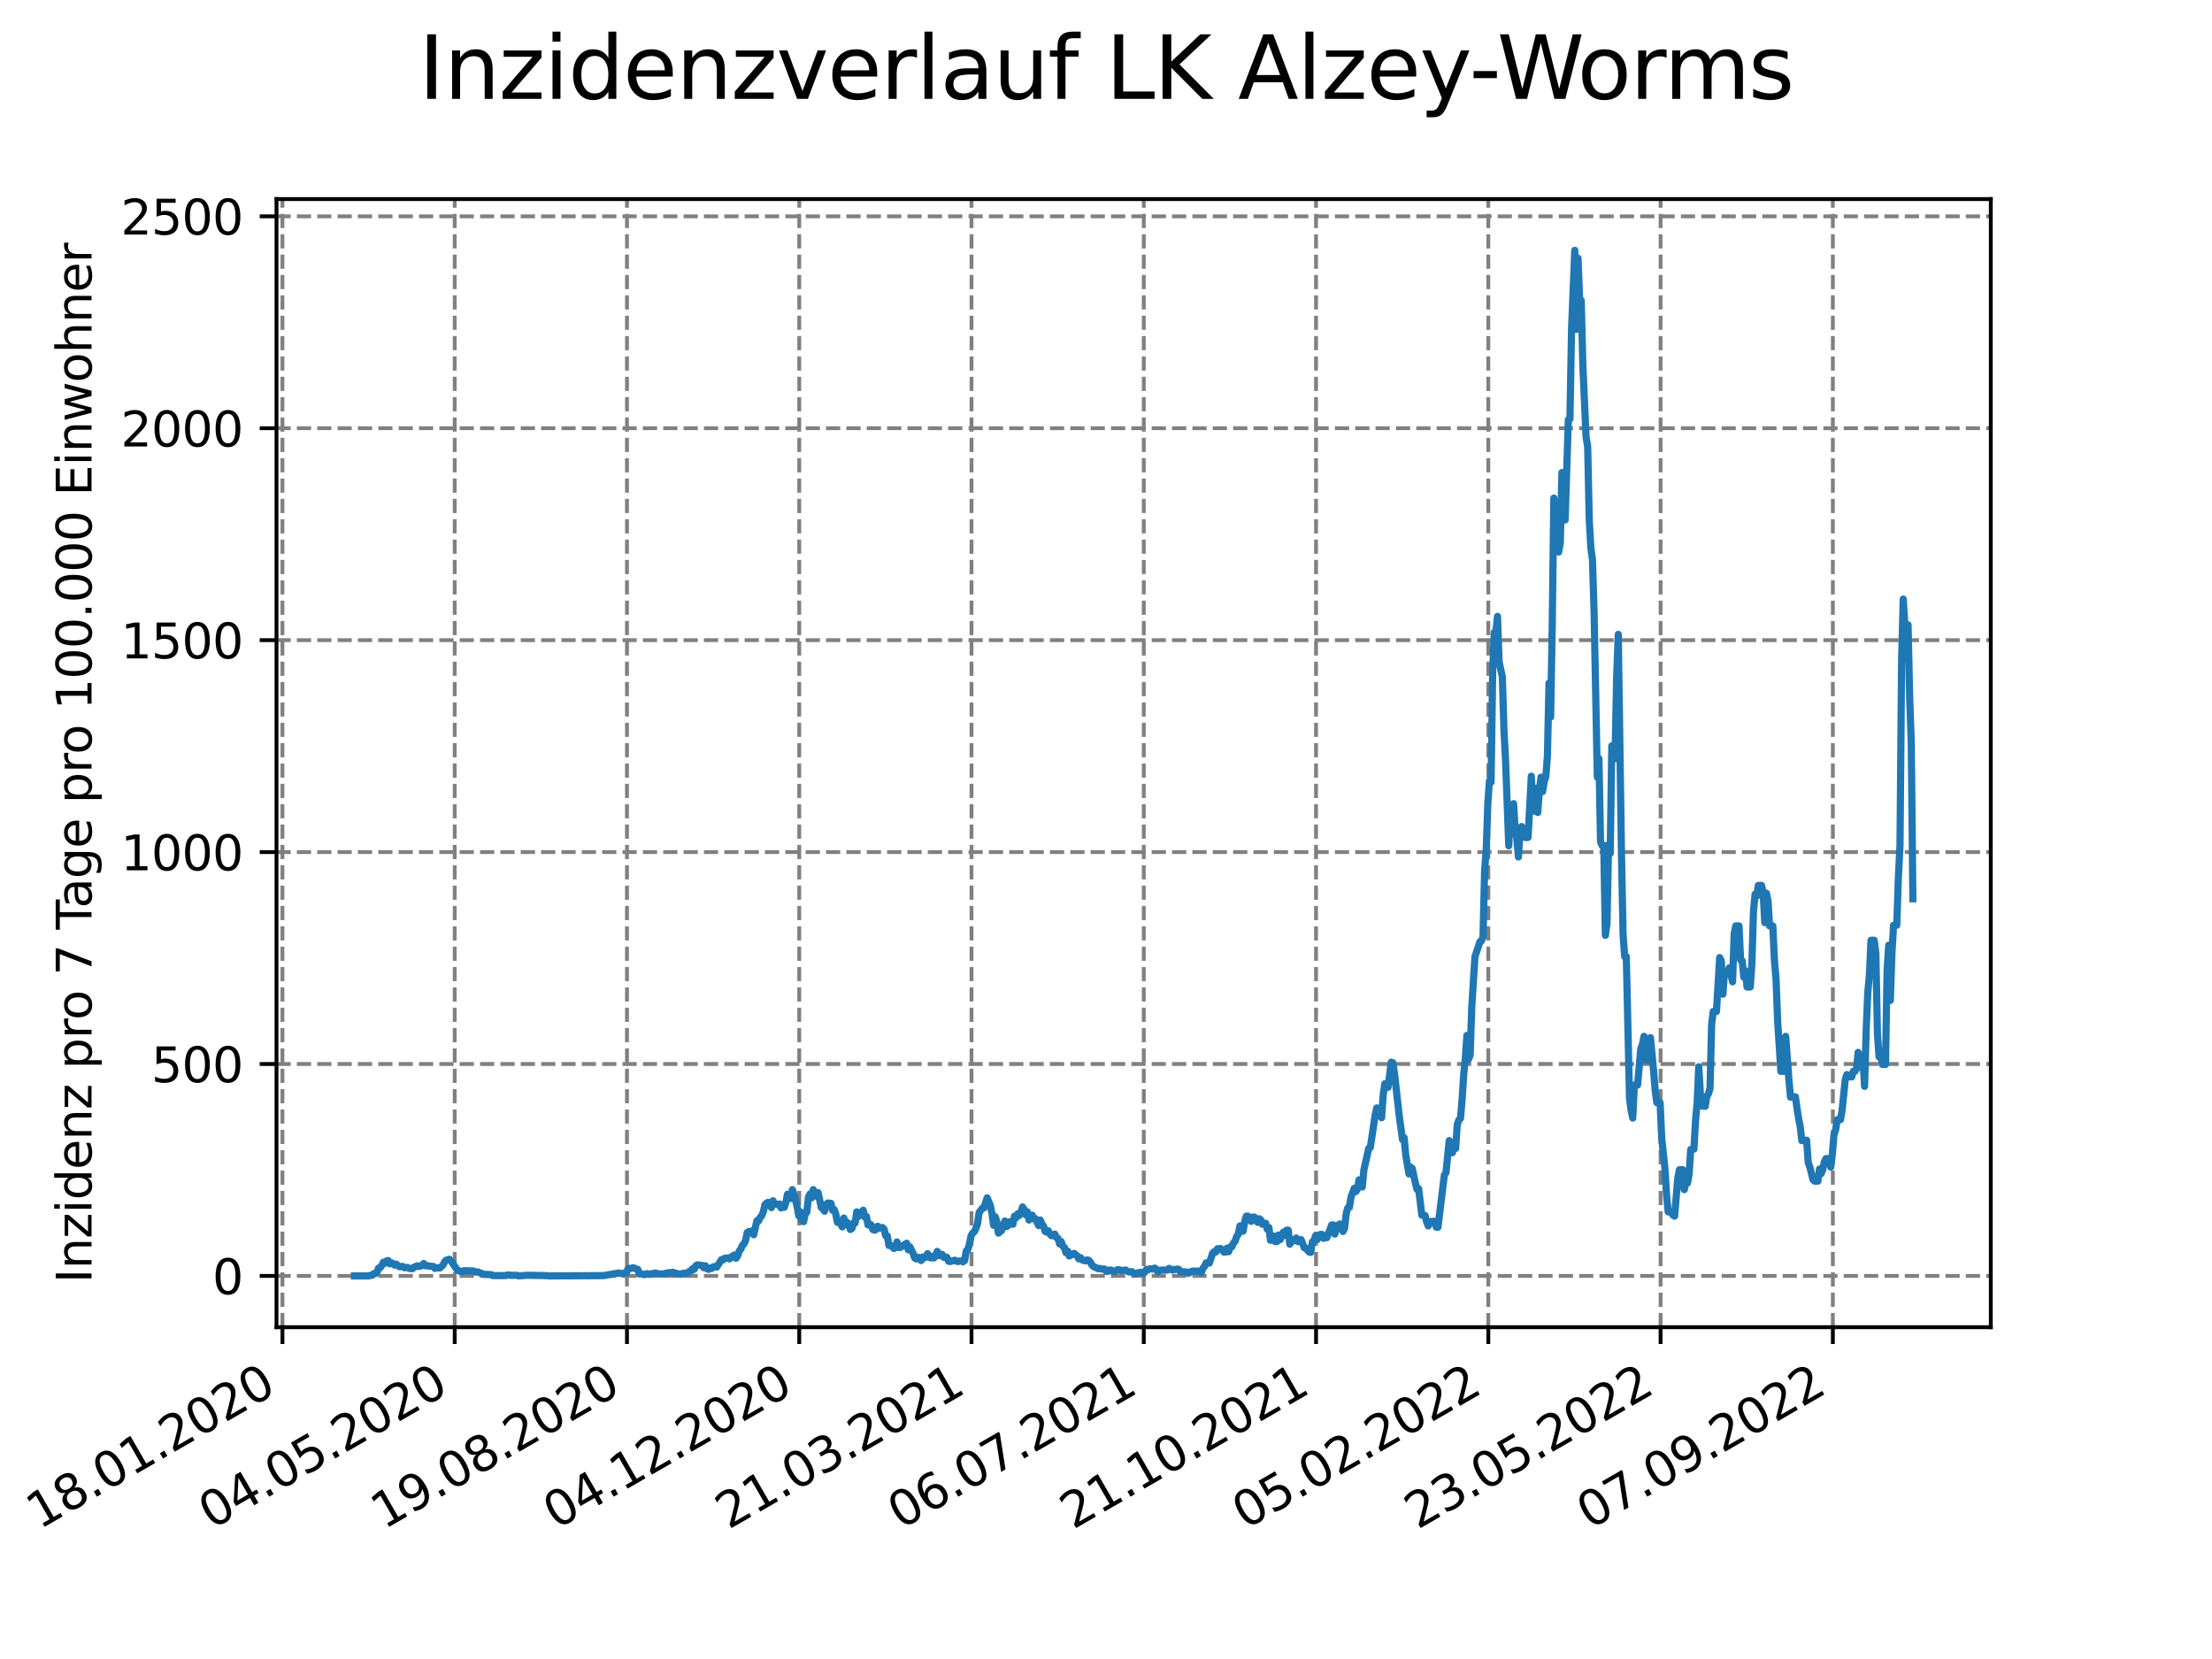 <?xml version="1.0" encoding="utf-8" standalone="no"?>
<!DOCTYPE svg PUBLIC "-//W3C//DTD SVG 1.1//EN"
  "http://www.w3.org/Graphics/SVG/1.1/DTD/svg11.dtd">
<svg xmlns:xlink="http://www.w3.org/1999/xlink" width="460.8pt" height="345.6pt" viewBox="0 0 460.8 345.6" xmlns="http://www.w3.org/2000/svg" version="1.1">
 <defs>
  <style type="text/css">*{stroke-linejoin: round; stroke-linecap: butt}</style>
 </defs>
 <g id="figure_1">
  <g id="patch_1">
   <path d="M 0 345.6 
L 460.8 345.6 
L 460.8 0 
L 0 0 
z
" style="fill: #ffffff"/>
  </g>
  <g id="axes_1">
   <g id="patch_2">
    <path d="M 57.6 276.48 
L 414.72 276.48 
L 414.72 41.472 
L 57.6 41.472 
z
" style="fill: #ffffff"/>
   </g>
   <g id="matplotlib.axis_1">
    <g id="xtick_1">
     <g id="line2d_1">
      <path d="M 58.838 276.48 
L 58.838 41.472 
" clip-path="url(#p3daf7027fd)" style="fill: none; stroke-dasharray: 2.96,1.28; stroke-dashoffset: 0; stroke: #808080; stroke-width: 0.8"/>
     </g>
     <g id="line2d_2">
      <defs>
       <path id="m3f3b161bb5" d="M 0 0 
L 0 3.5 
" style="stroke: #000000; stroke-width: 0.8"/>
      </defs>
      <g>
       <use xlink:href="#m3f3b161bb5" x="58.838" y="276.48" style="stroke: #000000; stroke-width: 0.8"/>
      </g>
     </g>
     <g id="text_1">
      <!-- 18.01.2020 -->
      <g transform="translate(8.213 318.689) rotate(-30) scale(0.1 -0.1)">
       <defs>
        <path id="DejaVuSans-31" d="M 794 531 
L 1825 531 
L 1825 4091 
L 703 3866 
L 703 4441 
L 1819 4666 
L 2450 4666 
L 2450 531 
L 3481 531 
L 3481 0 
L 794 0 
L 794 531 
z
" transform="scale(0.016)"/>
        <path id="DejaVuSans-38" d="M 2034 2216 
Q 1584 2216 1326 1975 
Q 1069 1734 1069 1313 
Q 1069 891 1326 650 
Q 1584 409 2034 409 
Q 2484 409 2743 651 
Q 3003 894 3003 1313 
Q 3003 1734 2745 1975 
Q 2488 2216 2034 2216 
z
M 1403 2484 
Q 997 2584 770 2862 
Q 544 3141 544 3541 
Q 544 4100 942 4425 
Q 1341 4750 2034 4750 
Q 2731 4750 3128 4425 
Q 3525 4100 3525 3541 
Q 3525 3141 3298 2862 
Q 3072 2584 2669 2484 
Q 3125 2378 3379 2068 
Q 3634 1759 3634 1313 
Q 3634 634 3220 271 
Q 2806 -91 2034 -91 
Q 1263 -91 848 271 
Q 434 634 434 1313 
Q 434 1759 690 2068 
Q 947 2378 1403 2484 
z
M 1172 3481 
Q 1172 3119 1398 2916 
Q 1625 2713 2034 2713 
Q 2441 2713 2670 2916 
Q 2900 3119 2900 3481 
Q 2900 3844 2670 4047 
Q 2441 4250 2034 4250 
Q 1625 4250 1398 4047 
Q 1172 3844 1172 3481 
z
" transform="scale(0.016)"/>
        <path id="DejaVuSans-2e" d="M 684 794 
L 1344 794 
L 1344 0 
L 684 0 
L 684 794 
z
" transform="scale(0.016)"/>
        <path id="DejaVuSans-30" d="M 2034 4250 
Q 1547 4250 1301 3770 
Q 1056 3291 1056 2328 
Q 1056 1369 1301 889 
Q 1547 409 2034 409 
Q 2525 409 2770 889 
Q 3016 1369 3016 2328 
Q 3016 3291 2770 3770 
Q 2525 4250 2034 4250 
z
M 2034 4750 
Q 2819 4750 3233 4129 
Q 3647 3509 3647 2328 
Q 3647 1150 3233 529 
Q 2819 -91 2034 -91 
Q 1250 -91 836 529 
Q 422 1150 422 2328 
Q 422 3509 836 4129 
Q 1250 4750 2034 4750 
z
" transform="scale(0.016)"/>
        <path id="DejaVuSans-32" d="M 1228 531 
L 3431 531 
L 3431 0 
L 469 0 
L 469 531 
Q 828 903 1448 1529 
Q 2069 2156 2228 2338 
Q 2531 2678 2651 2914 
Q 2772 3150 2772 3378 
Q 2772 3750 2511 3984 
Q 2250 4219 1831 4219 
Q 1534 4219 1204 4116 
Q 875 4013 500 3803 
L 500 4441 
Q 881 4594 1212 4672 
Q 1544 4750 1819 4750 
Q 2544 4750 2975 4387 
Q 3406 4025 3406 3419 
Q 3406 3131 3298 2873 
Q 3191 2616 2906 2266 
Q 2828 2175 2409 1742 
Q 1991 1309 1228 531 
z
" transform="scale(0.016)"/>
       </defs>
       <use xlink:href="#DejaVuSans-31"/>
       <use xlink:href="#DejaVuSans-38" x="63.623"/>
       <use xlink:href="#DejaVuSans-2e" x="127.246"/>
       <use xlink:href="#DejaVuSans-30" x="159.033"/>
       <use xlink:href="#DejaVuSans-31" x="222.656"/>
       <use xlink:href="#DejaVuSans-2e" x="286.279"/>
       <use xlink:href="#DejaVuSans-32" x="318.066"/>
       <use xlink:href="#DejaVuSans-30" x="381.689"/>
       <use xlink:href="#DejaVuSans-32" x="445.312"/>
       <use xlink:href="#DejaVuSans-30" x="508.936"/>
      </g>
     </g>
    </g>
    <g id="xtick_2">
     <g id="line2d_3">
      <path d="M 94.725 276.48 
L 94.725 41.472 
" clip-path="url(#p3daf7027fd)" style="fill: none; stroke-dasharray: 2.96,1.28; stroke-dashoffset: 0; stroke: #808080; stroke-width: 0.8"/>
     </g>
     <g id="line2d_4">
      <g>
       <use xlink:href="#m3f3b161bb5" x="94.725" y="276.48" style="stroke: #000000; stroke-width: 0.8"/>
      </g>
     </g>
     <g id="text_2">
      <!-- 04.05.2020 -->
      <g transform="translate(44.099 318.689) rotate(-30) scale(0.1 -0.1)">
       <defs>
        <path id="DejaVuSans-34" d="M 2419 4116 
L 825 1625 
L 2419 1625 
L 2419 4116 
z
M 2253 4666 
L 3047 4666 
L 3047 1625 
L 3713 1625 
L 3713 1100 
L 3047 1100 
L 3047 0 
L 2419 0 
L 2419 1100 
L 313 1100 
L 313 1709 
L 2253 4666 
z
" transform="scale(0.016)"/>
        <path id="DejaVuSans-35" d="M 691 4666 
L 3169 4666 
L 3169 4134 
L 1269 4134 
L 1269 2991 
Q 1406 3038 1543 3061 
Q 1681 3084 1819 3084 
Q 2600 3084 3056 2656 
Q 3513 2228 3513 1497 
Q 3513 744 3044 326 
Q 2575 -91 1722 -91 
Q 1428 -91 1123 -41 
Q 819 9 494 109 
L 494 744 
Q 775 591 1075 516 
Q 1375 441 1709 441 
Q 2250 441 2565 725 
Q 2881 1009 2881 1497 
Q 2881 1984 2565 2268 
Q 2250 2553 1709 2553 
Q 1456 2553 1204 2497 
Q 953 2441 691 2322 
L 691 4666 
z
" transform="scale(0.016)"/>
       </defs>
       <use xlink:href="#DejaVuSans-30"/>
       <use xlink:href="#DejaVuSans-34" x="63.623"/>
       <use xlink:href="#DejaVuSans-2e" x="127.246"/>
       <use xlink:href="#DejaVuSans-30" x="159.033"/>
       <use xlink:href="#DejaVuSans-35" x="222.656"/>
       <use xlink:href="#DejaVuSans-2e" x="286.279"/>
       <use xlink:href="#DejaVuSans-32" x="318.066"/>
       <use xlink:href="#DejaVuSans-30" x="381.689"/>
       <use xlink:href="#DejaVuSans-32" x="445.312"/>
       <use xlink:href="#DejaVuSans-30" x="508.936"/>
      </g>
     </g>
    </g>
    <g id="xtick_3">
     <g id="line2d_5">
      <path d="M 130.611 276.48 
L 130.611 41.472 
" clip-path="url(#p3daf7027fd)" style="fill: none; stroke-dasharray: 2.96,1.28; stroke-dashoffset: 0; stroke: #808080; stroke-width: 0.8"/>
     </g>
     <g id="line2d_6">
      <g>
       <use xlink:href="#m3f3b161bb5" x="130.611" y="276.48" style="stroke: #000000; stroke-width: 0.8"/>
      </g>
     </g>
     <g id="text_3">
      <!-- 19.08.2020 -->
      <g transform="translate(79.986 318.689) rotate(-30) scale(0.1 -0.1)">
       <defs>
        <path id="DejaVuSans-39" d="M 703 97 
L 703 672 
Q 941 559 1184 500 
Q 1428 441 1663 441 
Q 2288 441 2617 861 
Q 2947 1281 2994 2138 
Q 2813 1869 2534 1725 
Q 2256 1581 1919 1581 
Q 1219 1581 811 2004 
Q 403 2428 403 3163 
Q 403 3881 828 4315 
Q 1253 4750 1959 4750 
Q 2769 4750 3195 4129 
Q 3622 3509 3622 2328 
Q 3622 1225 3098 567 
Q 2575 -91 1691 -91 
Q 1453 -91 1209 -44 
Q 966 3 703 97 
z
M 1959 2075 
Q 2384 2075 2632 2365 
Q 2881 2656 2881 3163 
Q 2881 3666 2632 3958 
Q 2384 4250 1959 4250 
Q 1534 4250 1286 3958 
Q 1038 3666 1038 3163 
Q 1038 2656 1286 2365 
Q 1534 2075 1959 2075 
z
" transform="scale(0.016)"/>
       </defs>
       <use xlink:href="#DejaVuSans-31"/>
       <use xlink:href="#DejaVuSans-39" x="63.623"/>
       <use xlink:href="#DejaVuSans-2e" x="127.246"/>
       <use xlink:href="#DejaVuSans-30" x="159.033"/>
       <use xlink:href="#DejaVuSans-38" x="222.656"/>
       <use xlink:href="#DejaVuSans-2e" x="286.279"/>
       <use xlink:href="#DejaVuSans-32" x="318.066"/>
       <use xlink:href="#DejaVuSans-30" x="381.689"/>
       <use xlink:href="#DejaVuSans-32" x="445.312"/>
       <use xlink:href="#DejaVuSans-30" x="508.936"/>
      </g>
     </g>
    </g>
    <g id="xtick_4">
     <g id="line2d_7">
      <path d="M 166.497 276.48 
L 166.497 41.472 
" clip-path="url(#p3daf7027fd)" style="fill: none; stroke-dasharray: 2.96,1.28; stroke-dashoffset: 0; stroke: #808080; stroke-width: 0.8"/>
     </g>
     <g id="line2d_8">
      <g>
       <use xlink:href="#m3f3b161bb5" x="166.497" y="276.48" style="stroke: #000000; stroke-width: 0.8"/>
      </g>
     </g>
     <g id="text_4">
      <!-- 04.12.2020 -->
      <g transform="translate(115.872 318.689) rotate(-30) scale(0.1 -0.1)">
       <use xlink:href="#DejaVuSans-30"/>
       <use xlink:href="#DejaVuSans-34" x="63.623"/>
       <use xlink:href="#DejaVuSans-2e" x="127.246"/>
       <use xlink:href="#DejaVuSans-31" x="159.033"/>
       <use xlink:href="#DejaVuSans-32" x="222.656"/>
       <use xlink:href="#DejaVuSans-2e" x="286.279"/>
       <use xlink:href="#DejaVuSans-32" x="318.066"/>
       <use xlink:href="#DejaVuSans-30" x="381.689"/>
       <use xlink:href="#DejaVuSans-32" x="445.312"/>
       <use xlink:href="#DejaVuSans-30" x="508.936"/>
      </g>
     </g>
    </g>
    <g id="xtick_5">
     <g id="line2d_9">
      <path d="M 202.384 276.48 
L 202.384 41.472 
" clip-path="url(#p3daf7027fd)" style="fill: none; stroke-dasharray: 2.96,1.28; stroke-dashoffset: 0; stroke: #808080; stroke-width: 0.8"/>
     </g>
     <g id="line2d_10">
      <g>
       <use xlink:href="#m3f3b161bb5" x="202.384" y="276.48" style="stroke: #000000; stroke-width: 0.8"/>
      </g>
     </g>
     <g id="text_5">
      <!-- 21.03.2021 -->
      <g transform="translate(151.759 318.689) rotate(-30) scale(0.1 -0.1)">
       <defs>
        <path id="DejaVuSans-33" d="M 2597 2516 
Q 3050 2419 3304 2112 
Q 3559 1806 3559 1356 
Q 3559 666 3084 287 
Q 2609 -91 1734 -91 
Q 1441 -91 1130 -33 
Q 819 25 488 141 
L 488 750 
Q 750 597 1062 519 
Q 1375 441 1716 441 
Q 2309 441 2620 675 
Q 2931 909 2931 1356 
Q 2931 1769 2642 2001 
Q 2353 2234 1838 2234 
L 1294 2234 
L 1294 2753 
L 1863 2753 
Q 2328 2753 2575 2939 
Q 2822 3125 2822 3475 
Q 2822 3834 2567 4026 
Q 2313 4219 1838 4219 
Q 1578 4219 1281 4162 
Q 984 4106 628 3988 
L 628 4550 
Q 988 4650 1302 4700 
Q 1616 4750 1894 4750 
Q 2613 4750 3031 4423 
Q 3450 4097 3450 3541 
Q 3450 3153 3228 2886 
Q 3006 2619 2597 2516 
z
" transform="scale(0.016)"/>
       </defs>
       <use xlink:href="#DejaVuSans-32"/>
       <use xlink:href="#DejaVuSans-31" x="63.623"/>
       <use xlink:href="#DejaVuSans-2e" x="127.246"/>
       <use xlink:href="#DejaVuSans-30" x="159.033"/>
       <use xlink:href="#DejaVuSans-33" x="222.656"/>
       <use xlink:href="#DejaVuSans-2e" x="286.279"/>
       <use xlink:href="#DejaVuSans-32" x="318.066"/>
       <use xlink:href="#DejaVuSans-30" x="381.689"/>
       <use xlink:href="#DejaVuSans-32" x="445.312"/>
       <use xlink:href="#DejaVuSans-31" x="508.936"/>
      </g>
     </g>
    </g>
    <g id="xtick_6">
     <g id="line2d_11">
      <path d="M 238.27 276.48 
L 238.27 41.472 
" clip-path="url(#p3daf7027fd)" style="fill: none; stroke-dasharray: 2.96,1.28; stroke-dashoffset: 0; stroke: #808080; stroke-width: 0.8"/>
     </g>
     <g id="line2d_12">
      <g>
       <use xlink:href="#m3f3b161bb5" x="238.27" y="276.48" style="stroke: #000000; stroke-width: 0.8"/>
      </g>
     </g>
     <g id="text_6">
      <!-- 06.07.2021 -->
      <g transform="translate(187.645 318.689) rotate(-30) scale(0.1 -0.1)">
       <defs>
        <path id="DejaVuSans-36" d="M 2113 2584 
Q 1688 2584 1439 2293 
Q 1191 2003 1191 1497 
Q 1191 994 1439 701 
Q 1688 409 2113 409 
Q 2538 409 2786 701 
Q 3034 994 3034 1497 
Q 3034 2003 2786 2293 
Q 2538 2584 2113 2584 
z
M 3366 4563 
L 3366 3988 
Q 3128 4100 2886 4159 
Q 2644 4219 2406 4219 
Q 1781 4219 1451 3797 
Q 1122 3375 1075 2522 
Q 1259 2794 1537 2939 
Q 1816 3084 2150 3084 
Q 2853 3084 3261 2657 
Q 3669 2231 3669 1497 
Q 3669 778 3244 343 
Q 2819 -91 2113 -91 
Q 1303 -91 875 529 
Q 447 1150 447 2328 
Q 447 3434 972 4092 
Q 1497 4750 2381 4750 
Q 2619 4750 2861 4703 
Q 3103 4656 3366 4563 
z
" transform="scale(0.016)"/>
        <path id="DejaVuSans-37" d="M 525 4666 
L 3525 4666 
L 3525 4397 
L 1831 0 
L 1172 0 
L 2766 4134 
L 525 4134 
L 525 4666 
z
" transform="scale(0.016)"/>
       </defs>
       <use xlink:href="#DejaVuSans-30"/>
       <use xlink:href="#DejaVuSans-36" x="63.623"/>
       <use xlink:href="#DejaVuSans-2e" x="127.246"/>
       <use xlink:href="#DejaVuSans-30" x="159.033"/>
       <use xlink:href="#DejaVuSans-37" x="222.656"/>
       <use xlink:href="#DejaVuSans-2e" x="286.279"/>
       <use xlink:href="#DejaVuSans-32" x="318.066"/>
       <use xlink:href="#DejaVuSans-30" x="381.689"/>
       <use xlink:href="#DejaVuSans-32" x="445.312"/>
       <use xlink:href="#DejaVuSans-31" x="508.936"/>
      </g>
     </g>
    </g>
    <g id="xtick_7">
     <g id="line2d_13">
      <path d="M 274.157 276.48 
L 274.157 41.472 
" clip-path="url(#p3daf7027fd)" style="fill: none; stroke-dasharray: 2.96,1.28; stroke-dashoffset: 0; stroke: #808080; stroke-width: 0.8"/>
     </g>
     <g id="line2d_14">
      <g>
       <use xlink:href="#m3f3b161bb5" x="274.157" y="276.48" style="stroke: #000000; stroke-width: 0.8"/>
      </g>
     </g>
     <g id="text_7">
      <!-- 21.10.2021 -->
      <g transform="translate(223.531 318.689) rotate(-30) scale(0.1 -0.1)">
       <use xlink:href="#DejaVuSans-32"/>
       <use xlink:href="#DejaVuSans-31" x="63.623"/>
       <use xlink:href="#DejaVuSans-2e" x="127.246"/>
       <use xlink:href="#DejaVuSans-31" x="159.033"/>
       <use xlink:href="#DejaVuSans-30" x="222.656"/>
       <use xlink:href="#DejaVuSans-2e" x="286.279"/>
       <use xlink:href="#DejaVuSans-32" x="318.066"/>
       <use xlink:href="#DejaVuSans-30" x="381.689"/>
       <use xlink:href="#DejaVuSans-32" x="445.312"/>
       <use xlink:href="#DejaVuSans-31" x="508.936"/>
      </g>
     </g>
    </g>
    <g id="xtick_8">
     <g id="line2d_15">
      <path d="M 310.043 276.48 
L 310.043 41.472 
" clip-path="url(#p3daf7027fd)" style="fill: none; stroke-dasharray: 2.96,1.28; stroke-dashoffset: 0; stroke: #808080; stroke-width: 0.8"/>
     </g>
     <g id="line2d_16">
      <g>
       <use xlink:href="#m3f3b161bb5" x="310.043" y="276.48" style="stroke: #000000; stroke-width: 0.8"/>
      </g>
     </g>
     <g id="text_8">
      <!-- 05.02.2022 -->
      <g transform="translate(259.418 318.689) rotate(-30) scale(0.1 -0.1)">
       <use xlink:href="#DejaVuSans-30"/>
       <use xlink:href="#DejaVuSans-35" x="63.623"/>
       <use xlink:href="#DejaVuSans-2e" x="127.246"/>
       <use xlink:href="#DejaVuSans-30" x="159.033"/>
       <use xlink:href="#DejaVuSans-32" x="222.656"/>
       <use xlink:href="#DejaVuSans-2e" x="286.279"/>
       <use xlink:href="#DejaVuSans-32" x="318.066"/>
       <use xlink:href="#DejaVuSans-30" x="381.689"/>
       <use xlink:href="#DejaVuSans-32" x="445.312"/>
       <use xlink:href="#DejaVuSans-32" x="508.936"/>
      </g>
     </g>
    </g>
    <g id="xtick_9">
     <g id="line2d_17">
      <path d="M 345.929 276.48 
L 345.929 41.472 
" clip-path="url(#p3daf7027fd)" style="fill: none; stroke-dasharray: 2.96,1.28; stroke-dashoffset: 0; stroke: #808080; stroke-width: 0.8"/>
     </g>
     <g id="line2d_18">
      <g>
       <use xlink:href="#m3f3b161bb5" x="345.929" y="276.48" style="stroke: #000000; stroke-width: 0.8"/>
      </g>
     </g>
     <g id="text_9">
      <!-- 23.05.2022 -->
      <g transform="translate(295.304 318.689) rotate(-30) scale(0.1 -0.1)">
       <use xlink:href="#DejaVuSans-32"/>
       <use xlink:href="#DejaVuSans-33" x="63.623"/>
       <use xlink:href="#DejaVuSans-2e" x="127.246"/>
       <use xlink:href="#DejaVuSans-30" x="159.033"/>
       <use xlink:href="#DejaVuSans-35" x="222.656"/>
       <use xlink:href="#DejaVuSans-2e" x="286.279"/>
       <use xlink:href="#DejaVuSans-32" x="318.066"/>
       <use xlink:href="#DejaVuSans-30" x="381.689"/>
       <use xlink:href="#DejaVuSans-32" x="445.312"/>
       <use xlink:href="#DejaVuSans-32" x="508.936"/>
      </g>
     </g>
    </g>
    <g id="xtick_10">
     <g id="line2d_19">
      <path d="M 381.816 276.48 
L 381.816 41.472 
" clip-path="url(#p3daf7027fd)" style="fill: none; stroke-dasharray: 2.96,1.28; stroke-dashoffset: 0; stroke: #808080; stroke-width: 0.8"/>
     </g>
     <g id="line2d_20">
      <g>
       <use xlink:href="#m3f3b161bb5" x="381.816" y="276.48" style="stroke: #000000; stroke-width: 0.8"/>
      </g>
     </g>
     <g id="text_10">
      <!-- 07.09.2022 -->
      <g transform="translate(331.191 318.689) rotate(-30) scale(0.1 -0.1)">
       <use xlink:href="#DejaVuSans-30"/>
       <use xlink:href="#DejaVuSans-37" x="63.623"/>
       <use xlink:href="#DejaVuSans-2e" x="127.246"/>
       <use xlink:href="#DejaVuSans-30" x="159.033"/>
       <use xlink:href="#DejaVuSans-39" x="222.656"/>
       <use xlink:href="#DejaVuSans-2e" x="286.279"/>
       <use xlink:href="#DejaVuSans-32" x="318.066"/>
       <use xlink:href="#DejaVuSans-30" x="381.689"/>
       <use xlink:href="#DejaVuSans-32" x="445.312"/>
       <use xlink:href="#DejaVuSans-32" x="508.936"/>
      </g>
     </g>
    </g>
   </g>
   <g id="matplotlib.axis_2">
    <g id="ytick_1">
     <g id="line2d_21">
      <path d="M 57.6 265.798 
L 414.72 265.798 
" clip-path="url(#p3daf7027fd)" style="fill: none; stroke-dasharray: 2.96,1.28; stroke-dashoffset: 0; stroke: #808080; stroke-width: 0.8"/>
     </g>
     <g id="line2d_22">
      <defs>
       <path id="m59479c382b" d="M 0 0 
L -3.5 0 
" style="stroke: #000000; stroke-width: 0.8"/>
      </defs>
      <g>
       <use xlink:href="#m59479c382b" x="57.6" y="265.798" style="stroke: #000000; stroke-width: 0.8"/>
      </g>
     </g>
     <g id="text_11">
      <!-- 0 -->
      <g transform="translate(44.237 269.597) scale(0.1 -0.1)">
       <use xlink:href="#DejaVuSans-30"/>
      </g>
     </g>
    </g>
    <g id="ytick_2">
     <g id="line2d_23">
      <path d="M 57.6 221.651 
L 414.72 221.651 
" clip-path="url(#p3daf7027fd)" style="fill: none; stroke-dasharray: 2.96,1.28; stroke-dashoffset: 0; stroke: #808080; stroke-width: 0.8"/>
     </g>
     <g id="line2d_24">
      <g>
       <use xlink:href="#m59479c382b" x="57.6" y="221.651" style="stroke: #000000; stroke-width: 0.8"/>
      </g>
     </g>
     <g id="text_12">
      <!-- 500 -->
      <g transform="translate(31.512 225.45) scale(0.1 -0.1)">
       <use xlink:href="#DejaVuSans-35"/>
       <use xlink:href="#DejaVuSans-30" x="63.623"/>
       <use xlink:href="#DejaVuSans-30" x="127.246"/>
      </g>
     </g>
    </g>
    <g id="ytick_3">
     <g id="line2d_25">
      <path d="M 57.6 177.503 
L 414.72 177.503 
" clip-path="url(#p3daf7027fd)" style="fill: none; stroke-dasharray: 2.96,1.28; stroke-dashoffset: 0; stroke: #808080; stroke-width: 0.8"/>
     </g>
     <g id="line2d_26">
      <g>
       <use xlink:href="#m59479c382b" x="57.6" y="177.503" style="stroke: #000000; stroke-width: 0.8"/>
      </g>
     </g>
     <g id="text_13">
      <!-- 1000 -->
      <g transform="translate(25.15 181.303) scale(0.1 -0.1)">
       <use xlink:href="#DejaVuSans-31"/>
       <use xlink:href="#DejaVuSans-30" x="63.623"/>
       <use xlink:href="#DejaVuSans-30" x="127.246"/>
       <use xlink:href="#DejaVuSans-30" x="190.869"/>
      </g>
     </g>
    </g>
    <g id="ytick_4">
     <g id="line2d_27">
      <path d="M 57.6 133.356 
L 414.72 133.356 
" clip-path="url(#p3daf7027fd)" style="fill: none; stroke-dasharray: 2.96,1.28; stroke-dashoffset: 0; stroke: #808080; stroke-width: 0.8"/>
     </g>
     <g id="line2d_28">
      <g>
       <use xlink:href="#m59479c382b" x="57.6" y="133.356" style="stroke: #000000; stroke-width: 0.8"/>
      </g>
     </g>
     <g id="text_14">
      <!-- 1500 -->
      <g transform="translate(25.15 137.155) scale(0.1 -0.1)">
       <use xlink:href="#DejaVuSans-31"/>
       <use xlink:href="#DejaVuSans-35" x="63.623"/>
       <use xlink:href="#DejaVuSans-30" x="127.246"/>
       <use xlink:href="#DejaVuSans-30" x="190.869"/>
      </g>
     </g>
    </g>
    <g id="ytick_5">
     <g id="line2d_29">
      <path d="M 57.6 89.209 
L 414.72 89.209 
" clip-path="url(#p3daf7027fd)" style="fill: none; stroke-dasharray: 2.96,1.28; stroke-dashoffset: 0; stroke: #808080; stroke-width: 0.8"/>
     </g>
     <g id="line2d_30">
      <g>
       <use xlink:href="#m59479c382b" x="57.6" y="89.209" style="stroke: #000000; stroke-width: 0.8"/>
      </g>
     </g>
     <g id="text_15">
      <!-- 2000 -->
      <g transform="translate(25.15 93.008) scale(0.1 -0.1)">
       <use xlink:href="#DejaVuSans-32"/>
       <use xlink:href="#DejaVuSans-30" x="63.623"/>
       <use xlink:href="#DejaVuSans-30" x="127.246"/>
       <use xlink:href="#DejaVuSans-30" x="190.869"/>
      </g>
     </g>
    </g>
    <g id="ytick_6">
     <g id="line2d_31">
      <path d="M 57.6 45.062 
L 414.72 45.062 
" clip-path="url(#p3daf7027fd)" style="fill: none; stroke-dasharray: 2.96,1.28; stroke-dashoffset: 0; stroke: #808080; stroke-width: 0.8"/>
     </g>
     <g id="line2d_32">
      <g>
       <use xlink:href="#m59479c382b" x="57.6" y="45.062" style="stroke: #000000; stroke-width: 0.8"/>
      </g>
     </g>
     <g id="text_16">
      <!-- 2500 -->
      <g transform="translate(25.15 48.861) scale(0.1 -0.1)">
       <use xlink:href="#DejaVuSans-32"/>
       <use xlink:href="#DejaVuSans-35" x="63.623"/>
       <use xlink:href="#DejaVuSans-30" x="127.246"/>
       <use xlink:href="#DejaVuSans-30" x="190.869"/>
      </g>
     </g>
    </g>
    <g id="text_17">
     <!-- Inzidenz pro 7 Tage pro 100.000 Einwohner -->
     <g transform="translate(19.07 267.301) rotate(-90) scale(0.1 -0.1)">
      <defs>
       <path id="DejaVuSans-49" d="M 628 4666 
L 1259 4666 
L 1259 0 
L 628 0 
L 628 4666 
z
" transform="scale(0.016)"/>
       <path id="DejaVuSans-6e" d="M 3513 2113 
L 3513 0 
L 2938 0 
L 2938 2094 
Q 2938 2591 2744 2837 
Q 2550 3084 2163 3084 
Q 1697 3084 1428 2787 
Q 1159 2491 1159 1978 
L 1159 0 
L 581 0 
L 581 3500 
L 1159 3500 
L 1159 2956 
Q 1366 3272 1645 3428 
Q 1925 3584 2291 3584 
Q 2894 3584 3203 3211 
Q 3513 2838 3513 2113 
z
" transform="scale(0.016)"/>
       <path id="DejaVuSans-7a" d="M 353 3500 
L 3084 3500 
L 3084 2975 
L 922 459 
L 3084 459 
L 3084 0 
L 275 0 
L 275 525 
L 2438 3041 
L 353 3041 
L 353 3500 
z
" transform="scale(0.016)"/>
       <path id="DejaVuSans-69" d="M 603 3500 
L 1178 3500 
L 1178 0 
L 603 0 
L 603 3500 
z
M 603 4863 
L 1178 4863 
L 1178 4134 
L 603 4134 
L 603 4863 
z
" transform="scale(0.016)"/>
       <path id="DejaVuSans-64" d="M 2906 2969 
L 2906 4863 
L 3481 4863 
L 3481 0 
L 2906 0 
L 2906 525 
Q 2725 213 2448 61 
Q 2172 -91 1784 -91 
Q 1150 -91 751 415 
Q 353 922 353 1747 
Q 353 2572 751 3078 
Q 1150 3584 1784 3584 
Q 2172 3584 2448 3432 
Q 2725 3281 2906 2969 
z
M 947 1747 
Q 947 1113 1208 752 
Q 1469 391 1925 391 
Q 2381 391 2643 752 
Q 2906 1113 2906 1747 
Q 2906 2381 2643 2742 
Q 2381 3103 1925 3103 
Q 1469 3103 1208 2742 
Q 947 2381 947 1747 
z
" transform="scale(0.016)"/>
       <path id="DejaVuSans-65" d="M 3597 1894 
L 3597 1613 
L 953 1613 
Q 991 1019 1311 708 
Q 1631 397 2203 397 
Q 2534 397 2845 478 
Q 3156 559 3463 722 
L 3463 178 
Q 3153 47 2828 -22 
Q 2503 -91 2169 -91 
Q 1331 -91 842 396 
Q 353 884 353 1716 
Q 353 2575 817 3079 
Q 1281 3584 2069 3584 
Q 2775 3584 3186 3129 
Q 3597 2675 3597 1894 
z
M 3022 2063 
Q 3016 2534 2758 2815 
Q 2500 3097 2075 3097 
Q 1594 3097 1305 2825 
Q 1016 2553 972 2059 
L 3022 2063 
z
" transform="scale(0.016)"/>
       <path id="DejaVuSans-20" transform="scale(0.016)"/>
       <path id="DejaVuSans-70" d="M 1159 525 
L 1159 -1331 
L 581 -1331 
L 581 3500 
L 1159 3500 
L 1159 2969 
Q 1341 3281 1617 3432 
Q 1894 3584 2278 3584 
Q 2916 3584 3314 3078 
Q 3713 2572 3713 1747 
Q 3713 922 3314 415 
Q 2916 -91 2278 -91 
Q 1894 -91 1617 61 
Q 1341 213 1159 525 
z
M 3116 1747 
Q 3116 2381 2855 2742 
Q 2594 3103 2138 3103 
Q 1681 3103 1420 2742 
Q 1159 2381 1159 1747 
Q 1159 1113 1420 752 
Q 1681 391 2138 391 
Q 2594 391 2855 752 
Q 3116 1113 3116 1747 
z
" transform="scale(0.016)"/>
       <path id="DejaVuSans-72" d="M 2631 2963 
Q 2534 3019 2420 3045 
Q 2306 3072 2169 3072 
Q 1681 3072 1420 2755 
Q 1159 2438 1159 1844 
L 1159 0 
L 581 0 
L 581 3500 
L 1159 3500 
L 1159 2956 
Q 1341 3275 1631 3429 
Q 1922 3584 2338 3584 
Q 2397 3584 2469 3576 
Q 2541 3569 2628 3553 
L 2631 2963 
z
" transform="scale(0.016)"/>
       <path id="DejaVuSans-6f" d="M 1959 3097 
Q 1497 3097 1228 2736 
Q 959 2375 959 1747 
Q 959 1119 1226 758 
Q 1494 397 1959 397 
Q 2419 397 2687 759 
Q 2956 1122 2956 1747 
Q 2956 2369 2687 2733 
Q 2419 3097 1959 3097 
z
M 1959 3584 
Q 2709 3584 3137 3096 
Q 3566 2609 3566 1747 
Q 3566 888 3137 398 
Q 2709 -91 1959 -91 
Q 1206 -91 779 398 
Q 353 888 353 1747 
Q 353 2609 779 3096 
Q 1206 3584 1959 3584 
z
" transform="scale(0.016)"/>
       <path id="DejaVuSans-54" d="M -19 4666 
L 3928 4666 
L 3928 4134 
L 2272 4134 
L 2272 0 
L 1638 0 
L 1638 4134 
L -19 4134 
L -19 4666 
z
" transform="scale(0.016)"/>
       <path id="DejaVuSans-61" d="M 2194 1759 
Q 1497 1759 1228 1600 
Q 959 1441 959 1056 
Q 959 750 1161 570 
Q 1363 391 1709 391 
Q 2188 391 2477 730 
Q 2766 1069 2766 1631 
L 2766 1759 
L 2194 1759 
z
M 3341 1997 
L 3341 0 
L 2766 0 
L 2766 531 
Q 2569 213 2275 61 
Q 1981 -91 1556 -91 
Q 1019 -91 701 211 
Q 384 513 384 1019 
Q 384 1609 779 1909 
Q 1175 2209 1959 2209 
L 2766 2209 
L 2766 2266 
Q 2766 2663 2505 2880 
Q 2244 3097 1772 3097 
Q 1472 3097 1187 3025 
Q 903 2953 641 2809 
L 641 3341 
Q 956 3463 1253 3523 
Q 1550 3584 1831 3584 
Q 2591 3584 2966 3190 
Q 3341 2797 3341 1997 
z
" transform="scale(0.016)"/>
       <path id="DejaVuSans-67" d="M 2906 1791 
Q 2906 2416 2648 2759 
Q 2391 3103 1925 3103 
Q 1463 3103 1205 2759 
Q 947 2416 947 1791 
Q 947 1169 1205 825 
Q 1463 481 1925 481 
Q 2391 481 2648 825 
Q 2906 1169 2906 1791 
z
M 3481 434 
Q 3481 -459 3084 -895 
Q 2688 -1331 1869 -1331 
Q 1566 -1331 1297 -1286 
Q 1028 -1241 775 -1147 
L 775 -588 
Q 1028 -725 1275 -790 
Q 1522 -856 1778 -856 
Q 2344 -856 2625 -561 
Q 2906 -266 2906 331 
L 2906 616 
Q 2728 306 2450 153 
Q 2172 0 1784 0 
Q 1141 0 747 490 
Q 353 981 353 1791 
Q 353 2603 747 3093 
Q 1141 3584 1784 3584 
Q 2172 3584 2450 3431 
Q 2728 3278 2906 2969 
L 2906 3500 
L 3481 3500 
L 3481 434 
z
" transform="scale(0.016)"/>
       <path id="DejaVuSans-45" d="M 628 4666 
L 3578 4666 
L 3578 4134 
L 1259 4134 
L 1259 2753 
L 3481 2753 
L 3481 2222 
L 1259 2222 
L 1259 531 
L 3634 531 
L 3634 0 
L 628 0 
L 628 4666 
z
" transform="scale(0.016)"/>
       <path id="DejaVuSans-77" d="M 269 3500 
L 844 3500 
L 1563 769 
L 2278 3500 
L 2956 3500 
L 3675 769 
L 4391 3500 
L 4966 3500 
L 4050 0 
L 3372 0 
L 2619 2869 
L 1863 0 
L 1184 0 
L 269 3500 
z
" transform="scale(0.016)"/>
       <path id="DejaVuSans-68" d="M 3513 2113 
L 3513 0 
L 2938 0 
L 2938 2094 
Q 2938 2591 2744 2837 
Q 2550 3084 2163 3084 
Q 1697 3084 1428 2787 
Q 1159 2491 1159 1978 
L 1159 0 
L 581 0 
L 581 4863 
L 1159 4863 
L 1159 2956 
Q 1366 3272 1645 3428 
Q 1925 3584 2291 3584 
Q 2894 3584 3203 3211 
Q 3513 2838 3513 2113 
z
" transform="scale(0.016)"/>
      </defs>
      <use xlink:href="#DejaVuSans-49"/>
      <use xlink:href="#DejaVuSans-6e" x="29.492"/>
      <use xlink:href="#DejaVuSans-7a" x="92.871"/>
      <use xlink:href="#DejaVuSans-69" x="145.361"/>
      <use xlink:href="#DejaVuSans-64" x="173.145"/>
      <use xlink:href="#DejaVuSans-65" x="236.621"/>
      <use xlink:href="#DejaVuSans-6e" x="298.145"/>
      <use xlink:href="#DejaVuSans-7a" x="361.523"/>
      <use xlink:href="#DejaVuSans-20" x="414.014"/>
      <use xlink:href="#DejaVuSans-70" x="445.801"/>
      <use xlink:href="#DejaVuSans-72" x="509.277"/>
      <use xlink:href="#DejaVuSans-6f" x="548.141"/>
      <use xlink:href="#DejaVuSans-20" x="609.322"/>
      <use xlink:href="#DejaVuSans-37" x="641.109"/>
      <use xlink:href="#DejaVuSans-20" x="704.732"/>
      <use xlink:href="#DejaVuSans-54" x="736.52"/>
      <use xlink:href="#DejaVuSans-61" x="781.104"/>
      <use xlink:href="#DejaVuSans-67" x="842.383"/>
      <use xlink:href="#DejaVuSans-65" x="905.859"/>
      <use xlink:href="#DejaVuSans-20" x="967.383"/>
      <use xlink:href="#DejaVuSans-70" x="999.17"/>
      <use xlink:href="#DejaVuSans-72" x="1062.646"/>
      <use xlink:href="#DejaVuSans-6f" x="1101.51"/>
      <use xlink:href="#DejaVuSans-20" x="1162.691"/>
      <use xlink:href="#DejaVuSans-31" x="1194.479"/>
      <use xlink:href="#DejaVuSans-30" x="1258.102"/>
      <use xlink:href="#DejaVuSans-30" x="1321.725"/>
      <use xlink:href="#DejaVuSans-2e" x="1385.348"/>
      <use xlink:href="#DejaVuSans-30" x="1417.135"/>
      <use xlink:href="#DejaVuSans-30" x="1480.758"/>
      <use xlink:href="#DejaVuSans-30" x="1544.381"/>
      <use xlink:href="#DejaVuSans-20" x="1608.004"/>
      <use xlink:href="#DejaVuSans-45" x="1639.791"/>
      <use xlink:href="#DejaVuSans-69" x="1702.975"/>
      <use xlink:href="#DejaVuSans-6e" x="1730.758"/>
      <use xlink:href="#DejaVuSans-77" x="1794.137"/>
      <use xlink:href="#DejaVuSans-6f" x="1875.924"/>
      <use xlink:href="#DejaVuSans-68" x="1937.105"/>
      <use xlink:href="#DejaVuSans-6e" x="2000.484"/>
      <use xlink:href="#DejaVuSans-65" x="2063.863"/>
      <use xlink:href="#DejaVuSans-72" x="2125.387"/>
     </g>
    </g>
   </g>
   <g id="line2d_33">
    <path d="M 73.833 265.798 
L 76.851 265.798 
L 77.187 265.662 
L 77.522 265.662 
L 77.857 265.321 
L 78.193 265.321 
L 78.528 265.049 
L 78.864 264.164 
L 79.199 264.096 
L 79.534 263.619 
L 79.87 262.938 
L 80.205 263.143 
L 80.54 262.666 
L 80.876 262.598 
L 81.211 263.279 
L 81.547 263.075 
L 81.882 263.211 
L 82.217 263.551 
L 82.553 263.347 
L 83.224 263.892 
L 83.894 263.823 
L 84.23 264.096 
L 84.9 264.028 
L 85.236 264.232 
L 85.907 264.3 
L 86.242 263.96 
L 86.577 263.892 
L 86.913 263.687 
L 87.248 263.823 
L 87.584 263.755 
L 87.919 263.551 
L 88.254 263.211 
L 88.59 263.687 
L 88.925 263.619 
L 89.261 263.755 
L 90.267 263.823 
L 90.602 264.232 
L 90.937 264.096 
L 91.608 264.164 
L 92.279 263.551 
L 92.614 262.87 
L 92.95 262.53 
L 93.621 262.326 
L 93.956 262.666 
L 95.297 264.64 
L 95.633 264.708 
L 95.968 264.913 
L 96.304 264.913 
L 96.639 264.708 
L 98.651 264.777 
L 98.987 264.981 
L 99.658 264.981 
L 99.993 265.185 
L 100.328 265.253 
L 100.664 265.457 
L 102.341 265.525 
L 102.676 265.73 
L 105.359 265.73 
L 105.694 265.594 
L 106.365 265.662 
L 107.707 265.662 
L 108.042 265.798 
L 109.048 265.73 
L 109.719 265.662 
L 113.744 265.73 
L 114.415 265.798 
L 125.818 265.73 
L 128.836 265.185 
L 129.507 265.321 
L 130.513 265.117 
L 130.849 264.232 
L 131.519 264.232 
L 131.855 264.096 
L 132.19 264.164 
L 132.525 264.368 
L 132.861 264.436 
L 133.196 265.389 
L 133.532 265.321 
L 134.202 265.525 
L 134.873 265.321 
L 135.209 265.457 
L 136.55 265.185 
L 137.221 265.389 
L 138.227 265.389 
L 138.898 265.185 
L 139.569 265.117 
L 140.239 265.049 
L 140.575 265.253 
L 140.91 265.253 
L 141.245 265.389 
L 141.916 265.457 
L 142.252 265.253 
L 143.258 265.185 
L 143.593 264.845 
L 143.929 264.777 
L 144.264 264.3 
L 144.599 264.436 
L 144.935 263.687 
L 145.27 263.483 
L 146.276 263.619 
L 146.612 264.096 
L 146.947 263.687 
L 147.282 264.3 
L 147.618 264.436 
L 147.953 264.164 
L 148.289 264.232 
L 148.624 263.892 
L 148.959 263.823 
L 149.295 263.96 
L 150.301 262.394 
L 150.636 262.462 
L 150.972 262.121 
L 151.642 262.053 
L 151.978 262.258 
L 152.313 261.849 
L 152.984 261.441 
L 153.319 262.121 
L 153.655 261.645 
L 153.99 260.624 
L 154.326 260.215 
L 154.661 259.398 
L 154.996 259.126 
L 155.332 258.377 
L 155.667 256.743 
L 156.003 256.539 
L 156.338 256.743 
L 156.673 256.402 
L 157.009 257.219 
L 157.679 254.292 
L 158.015 254.36 
L 158.35 253.611 
L 158.686 253.271 
L 159.021 252.386 
L 159.356 250.956 
L 159.692 250.615 
L 160.027 250.479 
L 160.363 250.547 
L 160.698 251.569 
L 161.033 250.139 
L 161.369 250.752 
L 162.039 250.956 
L 162.375 250.82 
L 162.71 251.637 
L 163.046 250.956 
L 163.381 251.5 
L 163.716 250.479 
L 164.052 248.777 
L 164.723 249.662 
L 165.058 247.824 
L 165.393 248.777 
L 166.064 251.364 
L 166.4 253.271 
L 166.735 252.454 
L 167.07 254.292 
L 167.406 254.496 
L 167.741 252.862 
L 168.076 252.522 
L 168.412 249.39 
L 168.747 248.709 
L 169.083 249.526 
L 169.418 247.824 
L 169.753 248.913 
L 170.089 249.186 
L 170.424 248.437 
L 171.095 251.569 
L 171.43 251.841 
L 171.766 252.317 
L 172.101 250.888 
L 172.436 250.615 
L 173.107 250.683 
L 173.443 252.113 
L 173.778 251.977 
L 174.113 252.93 
L 174.449 254.632 
L 174.784 254.632 
L 175.12 254.973 
L 175.455 255.585 
L 175.79 253.747 
L 176.126 255.177 
L 176.461 254.632 
L 176.797 255.041 
L 177.132 256.13 
L 177.467 255.926 
L 177.803 254.768 
L 178.138 254.768 
L 178.473 252.454 
L 178.809 253.407 
L 179.815 252.113 
L 180.15 253.543 
L 180.486 253.407 
L 180.821 255.177 
L 181.157 254.973 
L 181.492 255.177 
L 181.827 256.13 
L 182.163 256.266 
L 182.498 256.13 
L 182.833 255.449 
L 183.169 255.858 
L 183.504 255.722 
L 183.84 255.722 
L 184.175 256.062 
L 184.51 257.424 
L 184.846 257.492 
L 185.181 259.466 
L 185.517 259.466 
L 185.852 259.602 
L 186.187 260.079 
L 186.523 259.943 
L 186.858 258.717 
L 187.194 259.875 
L 187.529 259.875 
L 188.87 258.99 
L 189.206 260.351 
L 189.541 259.738 
L 190.212 261.1 
L 190.547 262.053 
L 190.883 262.258 
L 191.218 261.917 
L 191.554 261.985 
L 191.889 262.598 
L 192.224 261.849 
L 192.56 262.053 
L 192.895 261.849 
L 193.23 261.168 
L 193.566 261.917 
L 193.901 262.053 
L 194.237 261.713 
L 194.572 262.053 
L 194.907 261.645 
L 195.243 260.692 
L 195.578 261.577 
L 195.914 261.304 
L 196.249 261.304 
L 196.584 261.917 
L 196.92 261.849 
L 197.255 261.917 
L 197.591 262.734 
L 197.926 262.802 
L 198.932 262.53 
L 199.267 262.734 
L 199.603 262.802 
L 199.938 262.666 
L 200.274 262.666 
L 200.609 262.87 
L 200.944 262.598 
L 201.28 260.624 
L 201.615 260.283 
L 201.951 259.194 
L 202.286 257.424 
L 202.621 256.879 
L 202.957 256.607 
L 203.292 255.926 
L 203.627 254.973 
L 203.963 252.59 
L 204.634 251.705 
L 204.969 251.637 
L 205.64 249.526 
L 206.311 251.16 
L 206.646 252.794 
L 206.981 255.245 
L 207.317 253.475 
L 207.652 254.496 
L 207.987 256.879 
L 208.658 256.334 
L 209.329 254.36 
L 209.664 255.517 
L 210 255.313 
L 210.335 254.496 
L 210.671 254.7 
L 211.006 255.041 
L 211.341 253.339 
L 211.677 253.679 
L 212.012 252.862 
L 212.348 253.203 
L 212.683 252.522 
L 213.018 251.432 
L 213.354 251.909 
L 213.689 253.066 
L 214.024 252.454 
L 214.36 254.156 
L 214.695 253.407 
L 215.031 253.134 
L 215.366 253.951 
L 215.701 253.883 
L 216.372 255.313 
L 216.708 254.156 
L 217.043 254.973 
L 217.378 255.381 
L 217.714 256.539 
L 218.049 256.675 
L 218.384 256.402 
L 218.72 257.083 
L 219.055 257.424 
L 219.726 257.083 
L 220.061 257.764 
L 220.397 257.968 
L 220.732 259.126 
L 221.068 258.649 
L 221.403 259.602 
L 221.738 259.875 
L 222.074 260.964 
L 222.409 260.624 
L 222.745 261.645 
L 223.751 261.1 
L 224.421 261.645 
L 224.757 262.258 
L 225.092 261.985 
L 225.428 262.462 
L 226.098 262.666 
L 226.434 262.462 
L 226.769 262.53 
L 227.105 262.87 
L 227.44 263.483 
L 227.775 263.823 
L 228.781 264.3 
L 229.117 264.232 
L 229.452 264.368 
L 230.123 264.368 
L 230.458 264.845 
L 230.794 264.845 
L 231.129 264.572 
L 231.465 264.572 
L 231.8 264.845 
L 232.135 264.913 
L 232.806 264.504 
L 233.142 264.504 
L 233.477 264.708 
L 234.483 264.572 
L 235.154 264.981 
L 235.825 264.913 
L 236.16 265.253 
L 236.495 265.321 
L 237.166 265.117 
L 237.837 265.049 
L 238.172 265.253 
L 238.508 264.981 
L 238.843 264.436 
L 239.178 264.504 
L 239.514 264.3 
L 240.185 264.368 
L 240.52 264.164 
L 240.855 264.368 
L 241.191 264.913 
L 241.526 264.64 
L 242.197 264.572 
L 243.203 264.572 
L 243.539 264.232 
L 244.209 264.572 
L 245.215 264.368 
L 245.551 264.436 
L 245.886 264.913 
L 247.228 264.981 
L 247.563 265.253 
L 248.234 264.845 
L 248.569 264.777 
L 248.905 264.845 
L 249.575 264.777 
L 249.911 264.845 
L 250.246 265.117 
L 250.582 264.232 
L 250.917 263.823 
L 251.252 263.075 
L 251.923 263.143 
L 252.594 261.1 
L 252.929 260.76 
L 253.265 260.828 
L 253.6 260.147 
L 254.271 260.079 
L 254.942 260.828 
L 255.277 260.828 
L 255.612 260.011 
L 255.948 260.76 
L 256.283 259.738 
L 256.619 259.738 
L 256.954 258.921 
L 257.289 258.581 
L 257.625 257.56 
L 257.96 257.083 
L 258.296 255.381 
L 258.631 256.47 
L 258.966 256.47 
L 259.302 254.428 
L 259.637 253.339 
L 259.972 253.339 
L 260.308 253.611 
L 260.643 254.428 
L 260.979 253.543 
L 261.314 253.543 
L 261.985 254.632 
L 262.32 253.883 
L 262.656 254.156 
L 262.991 255.041 
L 263.326 254.836 
L 263.662 254.836 
L 263.997 256.062 
L 264.333 255.722 
L 264.668 258.377 
L 265.003 258.309 
L 265.339 257.492 
L 265.674 258.649 
L 266.009 258.649 
L 266.345 257.287 
L 266.68 258.241 
L 267.351 256.675 
L 267.686 257.356 
L 268.022 256.266 
L 268.357 256.266 
L 268.693 259.194 
L 269.363 258.241 
L 269.699 258.445 
L 270.034 257.9 
L 270.369 258.649 
L 270.705 258.581 
L 271.04 258.241 
L 271.711 259.943 
L 272.046 260.011 
L 272.717 260.828 
L 273.053 260.896 
L 273.388 258.717 
L 273.723 258.445 
L 274.059 257.424 
L 274.394 258.241 
L 274.729 257.56 
L 275.065 257.151 
L 275.4 257.151 
L 275.736 257.968 
L 276.071 257.628 
L 276.406 257.832 
L 277.077 256.062 
L 277.413 255.177 
L 277.748 255.177 
L 278.083 257.083 
L 278.419 255.449 
L 279.09 254.973 
L 279.425 255.517 
L 279.76 256.539 
L 280.096 255.858 
L 280.431 252.862 
L 280.766 251.637 
L 281.102 251.5 
L 281.437 249.39 
L 282.108 247.552 
L 282.443 248.232 
L 282.779 247.688 
L 283.114 245.781 
L 283.45 245.918 
L 283.785 247.279 
L 284.12 243.739 
L 285.126 239.246 
L 285.462 239.041 
L 286.468 232.301 
L 286.803 230.803 
L 287.139 231.893 
L 287.474 231.552 
L 287.81 232.846 
L 288.145 228.08 
L 288.48 225.765 
L 288.816 225.901 
L 289.151 226.514 
L 289.822 221.272 
L 290.157 221.408 
L 290.493 223.587 
L 291.499 232.573 
L 292.17 237.407 
L 292.505 236.999 
L 292.84 240.607 
L 293.511 244.556 
L 293.847 243.126 
L 294.182 243.399 
L 294.853 246.462 
L 295.188 247.756 
L 295.523 247.62 
L 296.194 253.134 
L 296.865 253.203 
L 297.2 254.564 
L 297.536 255.381 
L 297.871 254.496 
L 298.542 254.428 
L 298.877 254.428 
L 299.213 255.653 
L 299.548 255.653 
L 300.89 244.76 
L 301.225 244.284 
L 301.896 237.612 
L 302.231 238.292 
L 302.567 240.131 
L 302.902 238.565 
L 303.237 239.246 
L 303.573 234.276 
L 303.908 233.322 
L 304.244 232.982 
L 304.579 229.101 
L 304.914 223.859 
L 305.25 220.523 
L 305.585 215.689 
L 305.92 220.659 
L 306.256 219.842 
L 306.591 209.902 
L 307.262 199.281 
L 307.933 197.307 
L 308.268 196.217 
L 308.604 196.013 
L 308.939 195.196 
L 309.274 181.443 
L 309.61 176.882 
L 309.945 167.282 
L 310.281 162.652 
L 310.616 162.925 
L 310.951 139.913 
L 311.287 131.743 
L 311.622 131.607 
L 311.957 128.407 
L 312.293 137.87 
L 312.964 141.002 
L 313.299 152.032 
L 313.634 158.431 
L 314.305 176.201 
L 314.641 168.167 
L 314.976 168.167 
L 315.311 167.418 
L 315.647 173.069 
L 315.982 174.703 
L 316.317 178.516 
L 316.653 172.797 
L 316.988 172.184 
L 317.324 174.431 
L 317.659 172.593 
L 317.994 174.499 
L 318.33 174.431 
L 319.001 161.699 
L 319.336 168.099 
L 319.671 168.984 
L 320.007 164.218 
L 320.342 169.256 
L 320.678 164.763 
L 321.013 161.904 
L 321.348 164.899 
L 321.684 162.789 
L 322.019 161.835 
L 322.354 157.546 
L 322.69 142.296 
L 323.025 149.376 
L 323.361 130.041 
L 323.696 103.761 
L 324.031 109.003 
L 324.367 105.94 
L 324.702 114.995 
L 325.038 113.088 
L 325.373 98.45 
L 325.708 104.986 
L 326.044 108.322 
L 326.714 87.421 
L 327.05 87.285 
L 327.385 68.562 
L 328.056 52.154 
L 328.391 68.63 
L 328.727 53.788 
L 329.062 62.299 
L 329.398 62.571 
L 329.733 75.983 
L 330.404 90.961 
L 330.739 93.072 
L 331.075 108.391 
L 331.41 114.178 
L 331.745 116.629 
L 332.081 127.726 
L 332.751 161.904 
L 333.087 158.023 
L 333.422 175.384 
L 333.758 176.133 
L 334.093 176.133 
L 334.428 194.856 
L 334.764 192.473 
L 335.099 175.929 
L 335.435 177.767 
L 335.77 155.368 
L 336.105 158.091 
L 336.441 158.091 
L 336.776 141.138 
L 337.111 132.151 
L 337.782 177.903 
L 338.118 194.719 
L 338.453 199.281 
L 338.788 199.281 
L 339.459 228.829 
L 339.795 231.348 
L 340.13 232.914 
L 340.465 226.037 
L 341.136 226.037 
L 341.807 218.48 
L 342.142 217.595 
L 342.478 215.893 
L 342.813 220.863 
L 343.484 220.863 
L 343.819 216.166 
L 344.49 223.246 
L 344.825 227.399 
L 345.161 229.714 
L 345.832 229.714 
L 346.167 237.135 
L 346.838 243.467 
L 347.173 248.981 
L 347.508 252.454 
L 348.179 252.454 
L 348.515 253.134 
L 348.85 253.339 
L 349.521 245.373 
L 349.856 243.671 
L 350.527 243.671 
L 350.862 247.824 
L 351.198 246.326 
L 351.533 246.462 
L 351.868 244.624 
L 352.204 239.45 
L 352.875 239.382 
L 353.21 233.459 
L 353.545 229.714 
L 353.881 222.225 
L 354.216 227.74 
L 354.552 230.395 
L 355.222 230.463 
L 355.558 228.352 
L 355.893 227.876 
L 356.229 226.718 
L 356.564 213.374 
L 356.899 210.719 
L 357.57 210.719 
L 358.241 199.485 
L 358.576 200.166 
L 358.912 207.11 
L 359.247 202.481 
L 359.918 202.481 
L 360.253 201.596 
L 360.924 204.523 
L 361.259 194.515 
L 361.595 192.881 
L 362.265 192.881 
L 362.601 199.962 
L 362.936 200.166 
L 363.272 203.57 
L 363.607 202.277 
L 363.942 205.613 
L 364.613 205.613 
L 364.949 200.711 
L 365.284 189.817 
L 365.619 186.277 
L 365.955 186.686 
L 366.29 184.439 
L 366.961 184.439 
L 367.296 185.937 
L 367.632 192.2 
L 367.967 186.073 
L 368.302 187.639 
L 368.638 192.881 
L 369.309 192.881 
L 369.644 200.03 
L 369.979 203.911 
L 370.315 212.761 
L 370.986 223.178 
L 371.656 223.178 
L 371.992 215.893 
L 372.662 224.948 
L 372.998 228.557 
L 373.669 228.488 
L 374.004 228.488 
L 374.675 232.982 
L 375.01 234.616 
L 375.346 237.612 
L 376.016 237.543 
L 376.352 237.543 
L 376.687 242.173 
L 377.023 243.126 
L 377.693 245.781 
L 378.029 246.054 
L 378.699 246.054 
L 379.035 243.535 
L 379.37 244.488 
L 379.706 243.671 
L 380.041 242.037 
L 380.376 241.356 
L 381.047 241.356 
L 381.383 243.126 
L 381.718 240.335 
L 382.053 236.318 
L 382.389 235.365 
L 382.724 233.254 
L 383.395 233.254 
L 383.73 231.416 
L 384.401 224.88 
L 384.736 223.859 
L 385.072 224.335 
L 385.743 224.335 
L 386.078 223.178 
L 386.413 223.178 
L 386.749 222.633 
L 387.084 219.229 
L 387.42 220.863 
L 388.09 220.863 
L 388.426 226.31 
L 388.761 214.532 
L 389.096 206.702 
L 389.432 203.162 
L 389.767 195.877 
L 390.438 195.877 
L 390.773 198.6 
L 391.109 215.485 
L 391.444 220.182 
L 391.78 219.706 
L 392.115 221.748 
L 392.786 221.748 
L 393.121 202.072 
L 393.456 196.898 
L 393.792 208.404 
L 394.127 198.532 
L 394.463 192.745 
L 395.133 192.745 
L 395.469 182.737 
L 395.804 176.133 
L 396.14 137.666 
L 396.475 124.798 
L 396.81 130.177 
L 397.481 130.177 
L 397.816 145.087 
L 398.152 154.755 
L 398.487 187.23 
L 398.487 187.23 
" clip-path="url(#p3daf7027fd)" style="fill: none; stroke: #1f77b4; stroke-width: 1.5; stroke-linecap: square"/>
   </g>
   <g id="patch_3">
    <path d="M 57.6 276.48 
L 57.6 41.472 
" style="fill: none; stroke: #000000; stroke-width: 0.8; stroke-linejoin: miter; stroke-linecap: square"/>
   </g>
   <g id="patch_4">
    <path d="M 414.72 276.48 
L 414.72 41.472 
" style="fill: none; stroke: #000000; stroke-width: 0.8; stroke-linejoin: miter; stroke-linecap: square"/>
   </g>
   <g id="patch_5">
    <path d="M 57.6 276.48 
L 414.72 276.48 
" style="fill: none; stroke: #000000; stroke-width: 0.8; stroke-linejoin: miter; stroke-linecap: square"/>
   </g>
   <g id="patch_6">
    <path d="M 57.6 41.472 
L 414.72 41.472 
" style="fill: none; stroke: #000000; stroke-width: 0.8; stroke-linejoin: miter; stroke-linecap: square"/>
   </g>
  </g>
  <g id="text_18">
   <!-- Inzidenzverlauf LK Alzey-Worms -->
   <g transform="translate(87.2 20.589) scale(0.18 -0.18)">
    <defs>
     <path id="DejaVuSans-76" d="M 191 3500 
L 800 3500 
L 1894 563 
L 2988 3500 
L 3597 3500 
L 2284 0 
L 1503 0 
L 191 3500 
z
" transform="scale(0.016)"/>
     <path id="DejaVuSans-6c" d="M 603 4863 
L 1178 4863 
L 1178 0 
L 603 0 
L 603 4863 
z
" transform="scale(0.016)"/>
     <path id="DejaVuSans-75" d="M 544 1381 
L 544 3500 
L 1119 3500 
L 1119 1403 
Q 1119 906 1312 657 
Q 1506 409 1894 409 
Q 2359 409 2629 706 
Q 2900 1003 2900 1516 
L 2900 3500 
L 3475 3500 
L 3475 0 
L 2900 0 
L 2900 538 
Q 2691 219 2414 64 
Q 2138 -91 1772 -91 
Q 1169 -91 856 284 
Q 544 659 544 1381 
z
M 1991 3584 
L 1991 3584 
z
" transform="scale(0.016)"/>
     <path id="DejaVuSans-66" d="M 2375 4863 
L 2375 4384 
L 1825 4384 
Q 1516 4384 1395 4259 
Q 1275 4134 1275 3809 
L 1275 3500 
L 2222 3500 
L 2222 3053 
L 1275 3053 
L 1275 0 
L 697 0 
L 697 3053 
L 147 3053 
L 147 3500 
L 697 3500 
L 697 3744 
Q 697 4328 969 4595 
Q 1241 4863 1831 4863 
L 2375 4863 
z
" transform="scale(0.016)"/>
     <path id="DejaVuSans-4c" d="M 628 4666 
L 1259 4666 
L 1259 531 
L 3531 531 
L 3531 0 
L 628 0 
L 628 4666 
z
" transform="scale(0.016)"/>
     <path id="DejaVuSans-4b" d="M 628 4666 
L 1259 4666 
L 1259 2694 
L 3353 4666 
L 4166 4666 
L 1850 2491 
L 4331 0 
L 3500 0 
L 1259 2247 
L 1259 0 
L 628 0 
L 628 4666 
z
" transform="scale(0.016)"/>
     <path id="DejaVuSans-41" d="M 2188 4044 
L 1331 1722 
L 3047 1722 
L 2188 4044 
z
M 1831 4666 
L 2547 4666 
L 4325 0 
L 3669 0 
L 3244 1197 
L 1141 1197 
L 716 0 
L 50 0 
L 1831 4666 
z
" transform="scale(0.016)"/>
     <path id="DejaVuSans-79" d="M 2059 -325 
Q 1816 -950 1584 -1140 
Q 1353 -1331 966 -1331 
L 506 -1331 
L 506 -850 
L 844 -850 
Q 1081 -850 1212 -737 
Q 1344 -625 1503 -206 
L 1606 56 
L 191 3500 
L 800 3500 
L 1894 763 
L 2988 3500 
L 3597 3500 
L 2059 -325 
z
" transform="scale(0.016)"/>
     <path id="DejaVuSans-2d" d="M 313 2009 
L 1997 2009 
L 1997 1497 
L 313 1497 
L 313 2009 
z
" transform="scale(0.016)"/>
     <path id="DejaVuSans-57" d="M 213 4666 
L 850 4666 
L 1831 722 
L 2809 4666 
L 3519 4666 
L 4500 722 
L 5478 4666 
L 6119 4666 
L 4947 0 
L 4153 0 
L 3169 4050 
L 2175 0 
L 1381 0 
L 213 4666 
z
" transform="scale(0.016)"/>
     <path id="DejaVuSans-6d" d="M 3328 2828 
Q 3544 3216 3844 3400 
Q 4144 3584 4550 3584 
Q 5097 3584 5394 3201 
Q 5691 2819 5691 2113 
L 5691 0 
L 5113 0 
L 5113 2094 
Q 5113 2597 4934 2840 
Q 4756 3084 4391 3084 
Q 3944 3084 3684 2787 
Q 3425 2491 3425 1978 
L 3425 0 
L 2847 0 
L 2847 2094 
Q 2847 2600 2669 2842 
Q 2491 3084 2119 3084 
Q 1678 3084 1418 2786 
Q 1159 2488 1159 1978 
L 1159 0 
L 581 0 
L 581 3500 
L 1159 3500 
L 1159 2956 
Q 1356 3278 1631 3431 
Q 1906 3584 2284 3584 
Q 2666 3584 2933 3390 
Q 3200 3197 3328 2828 
z
" transform="scale(0.016)"/>
     <path id="DejaVuSans-73" d="M 2834 3397 
L 2834 2853 
Q 2591 2978 2328 3040 
Q 2066 3103 1784 3103 
Q 1356 3103 1142 2972 
Q 928 2841 928 2578 
Q 928 2378 1081 2264 
Q 1234 2150 1697 2047 
L 1894 2003 
Q 2506 1872 2764 1633 
Q 3022 1394 3022 966 
Q 3022 478 2636 193 
Q 2250 -91 1575 -91 
Q 1294 -91 989 -36 
Q 684 19 347 128 
L 347 722 
Q 666 556 975 473 
Q 1284 391 1588 391 
Q 1994 391 2212 530 
Q 2431 669 2431 922 
Q 2431 1156 2273 1281 
Q 2116 1406 1581 1522 
L 1381 1569 
Q 847 1681 609 1914 
Q 372 2147 372 2553 
Q 372 3047 722 3315 
Q 1072 3584 1716 3584 
Q 2034 3584 2315 3537 
Q 2597 3491 2834 3397 
z
" transform="scale(0.016)"/>
    </defs>
    <use xlink:href="#DejaVuSans-49"/>
    <use xlink:href="#DejaVuSans-6e" x="29.492"/>
    <use xlink:href="#DejaVuSans-7a" x="92.871"/>
    <use xlink:href="#DejaVuSans-69" x="145.361"/>
    <use xlink:href="#DejaVuSans-64" x="173.145"/>
    <use xlink:href="#DejaVuSans-65" x="236.621"/>
    <use xlink:href="#DejaVuSans-6e" x="298.145"/>
    <use xlink:href="#DejaVuSans-7a" x="361.523"/>
    <use xlink:href="#DejaVuSans-76" x="414.014"/>
    <use xlink:href="#DejaVuSans-65" x="473.193"/>
    <use xlink:href="#DejaVuSans-72" x="534.717"/>
    <use xlink:href="#DejaVuSans-6c" x="575.83"/>
    <use xlink:href="#DejaVuSans-61" x="603.613"/>
    <use xlink:href="#DejaVuSans-75" x="664.893"/>
    <use xlink:href="#DejaVuSans-66" x="728.271"/>
    <use xlink:href="#DejaVuSans-20" x="763.477"/>
    <use xlink:href="#DejaVuSans-4c" x="795.264"/>
    <use xlink:href="#DejaVuSans-4b" x="850.977"/>
    <use xlink:href="#DejaVuSans-20" x="916.553"/>
    <use xlink:href="#DejaVuSans-41" x="948.34"/>
    <use xlink:href="#DejaVuSans-6c" x="1016.748"/>
    <use xlink:href="#DejaVuSans-7a" x="1044.531"/>
    <use xlink:href="#DejaVuSans-65" x="1097.021"/>
    <use xlink:href="#DejaVuSans-79" x="1158.545"/>
    <use xlink:href="#DejaVuSans-2d" x="1215.975"/>
    <use xlink:href="#DejaVuSans-57" x="1248.059"/>
    <use xlink:href="#DejaVuSans-6f" x="1341.061"/>
    <use xlink:href="#DejaVuSans-72" x="1402.242"/>
    <use xlink:href="#DejaVuSans-6d" x="1441.605"/>
    <use xlink:href="#DejaVuSans-73" x="1539.018"/>
   </g>
  </g>
 </g>
 <defs>
  <clipPath id="p3daf7027fd">
   <rect x="57.6" y="41.472" width="357.12" height="235.008"/>
  </clipPath>
 </defs>
</svg>
